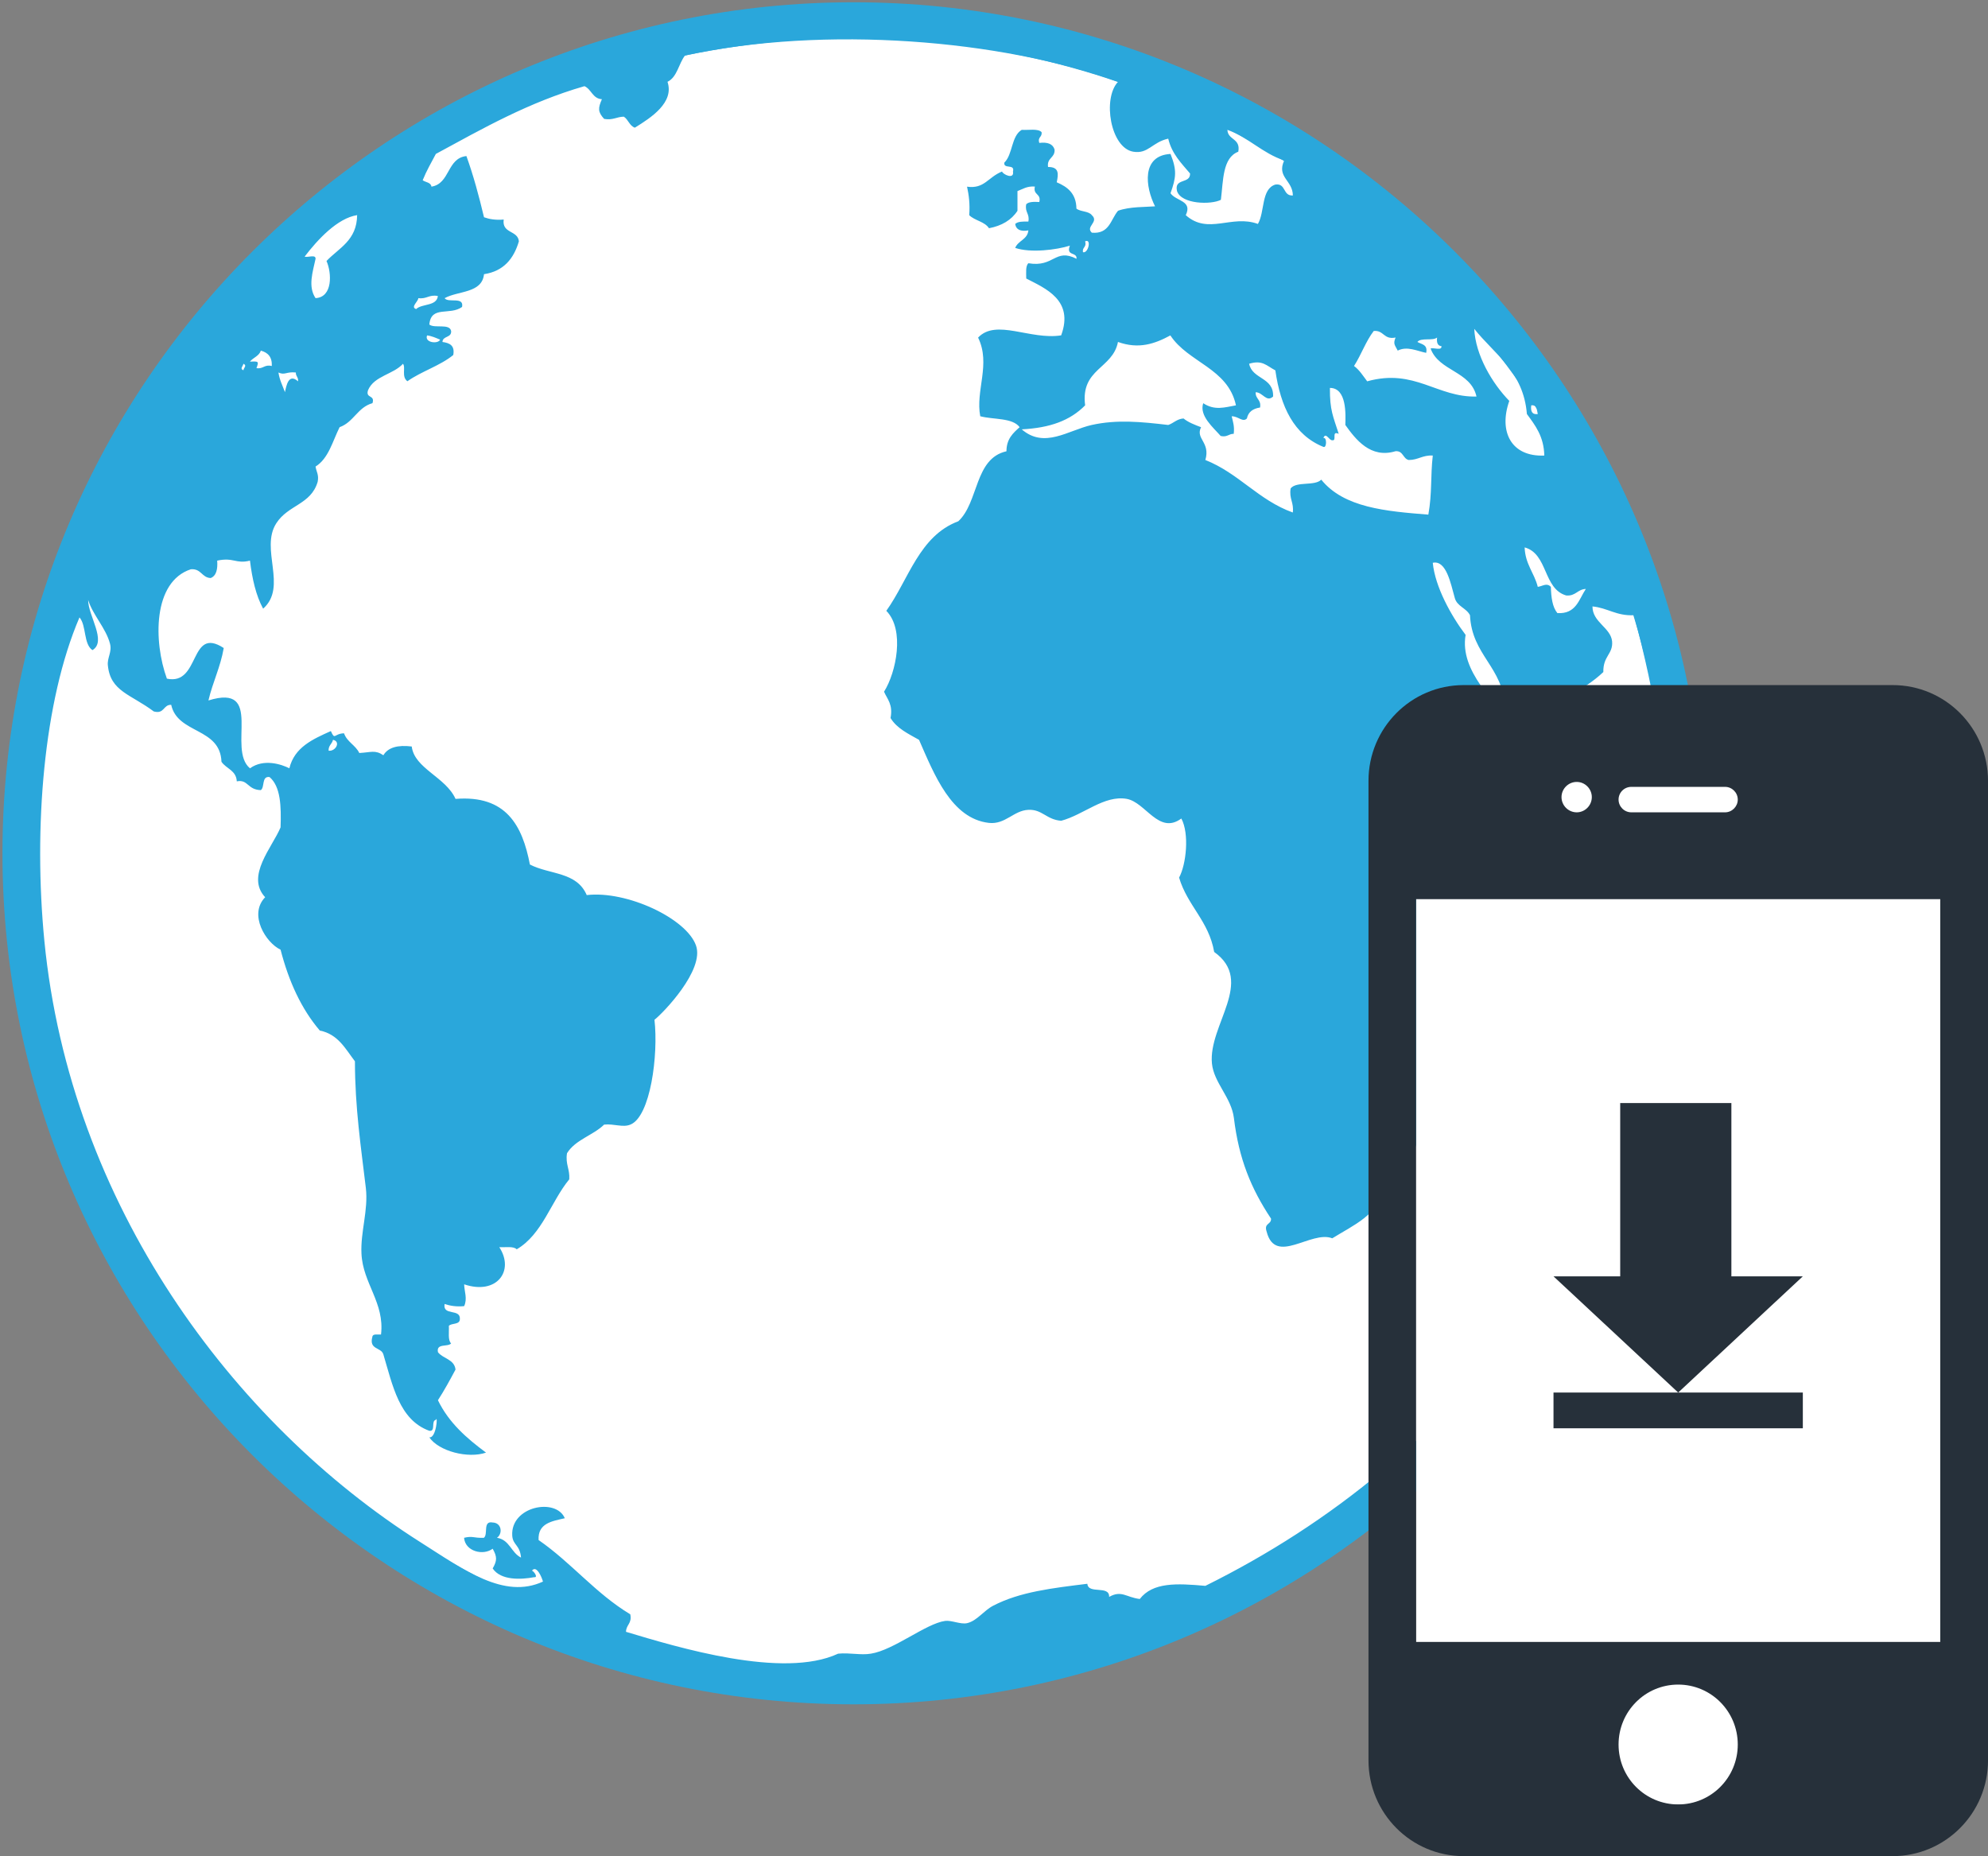 <?xml version="1.0" encoding="utf-8"?>
<!-- Generator: Adobe Illustrator 15.0.2, SVG Export Plug-In . SVG Version: 6.00 Build 0)  -->
<!DOCTYPE svg PUBLIC "-//W3C//DTD SVG 1.1//EN" "http://www.w3.org/Graphics/SVG/1.1/DTD/svg11.dtd">
<svg version="1.1" id="Layer_1" xmlns="http://www.w3.org/2000/svg" xmlns:xlink="http://www.w3.org/1999/xlink" x="0px" y="0px"
	 width="116.691px" height="108.95px" viewBox="0 0 116.691 108.95" enable-background="new 0 0 116.691 108.95"
	 xml:space="preserve">
<rect x="0" y="0" width="116.691" height="108.95" fill="#808080" stroke="none"/>
<path fill="#2AA7DB" d="M31.896,96.276c-0.704,0-1.225-0.188-1.206-0.91C31.104,95.143,31.883,95.619,31.896,96.276z"/>
<path fill="#2AA7DB" d="M26.776,9.497c0.672,0.271-0.138,0.995-0.301,1.352c0.079,0.339,0.841,0.756,1.061,0.452
	c0.618,0.234,0.478,1.227,0.898,1.661c-0.182,0.564-0.634,0.858-0.76,1.499c-0.376-0.019-0.578-0.22-0.597-0.597
	c-0.567-0.02-0.451,0.641-1.201,0.447c0-0.201,0-0.397,0-0.598c-0.821-0.12-1.218,0.183-1.957,0.15
	C24.454,11.981,25.419,10.54,26.776,9.497z"/>
<path fill="#2AA7DB" d="M72.342,16.715c0.371,0.49,0.335,1.378,0.458,2.107c-0.458,0.098-0.526,0.578-1.203,0.456
	c-0.643-0.62-0.292-1.526-0.455-2.411C71.57,16.642,71.76,16.917,72.342,16.715z"/>
<path fill="#2AA7DB" d="M84.681,22.884c0.023,0.83-0.926,0.687-1.352,1.049c-0.479-0.327-0.981-0.619-0.905-1.5
	C83.165,22.043,84.091,22.627,84.681,22.884z"/>
<path fill="#2AA7DB" d="M89.341,23.48c-0.144,0.612-0.66,0.849-1.049,1.206C86.59,24.242,87.662,22.86,89.341,23.48z"/>
<path fill="#2AA7DB" d="M12.944,36.423c1.326-0.384,3.154-0.354,3.158,1.35c-0.997-0.094-1.639,0.164-1.958,0.748
	c-0.517-0.716-1.471-0.044-1.802-0.899c-0.071-0.47,0.319-0.484,0.753-0.452c0.013-0.27-0.188-0.321-0.151-0.603
	c-0.678,0.174-1.124,0.585-2.104,0.453c0.006-1.69-2.241-2.054-3.312-1.352C8.097,32.715,12.159,35.102,12.944,36.423z"/>
<path fill="#2AA7DB" d="M17.756,37.32c0.188,0.814-0.893,0.923-1.351,0.602c0-0.207,0-0.402,0-0.602
	C16.645,37.095,17.509,37.095,17.756,37.32z"/>
<path fill="#2AA7DB" d="M11.745,38.977C9.377,39.771,11.324,36.61,11.745,38.977L11.745,38.977z"/>
<path fill="#2AA7DB" d="M16.405,80.631c0.798-0.169,1.244,1.176,0.598,1.503C16.349,82.088,16.425,81.31,16.405,80.631z"/>
<path fill="#2AA7DB" d="M24.98,88.144c0.465,0.051,0.847,0.164,1.199,0.308c0.051,0.653-0.414,0.793-0.904,0.905
	C24.937,88.947,24.759,88.822,24.98,88.144z"/>
<path fill="#2AA7DB" d="M26.928,88.903c0.456,0.094,0.873,0.239,0.903,0.748c-0.459,0.051-0.903,0.56-1.355,0.157
	C26.481,89.356,26.864,89.292,26.928,88.903z"/>
<path fill="#2AA7DB" d="M85.516,69.089c-0.874-1.562-0.301-3.175,0.64-4.229c-0.464-0.8-0.251-2.433,0.379-3.337
	c0.576-0.81,2.027-0.932,2.575-1.924c0.319-0.595-0.146-1.066,0.515-1.673c1.778,1.328-0.315,4.286-0.779,6.032
	c-0.31,1.187-0.253,1.868-1.024,2.438c0.089,0.515-0.126,0.735-0.132,1.163C87.036,68.137,86.697,69.034,85.516,69.089z"/>
<circle fill="#FFFFFF" cx="50.151" cy="49.972" r="49.393"/>
<path fill="#2AA7DB" d="M47.397,1.847c15.442-0.996,27.604,5.41,35.549,12.701c8.152,7.489,14.523,18.066,15.4,32.854
	c0.919,15.47-5.099,27.204-12.574,35.427c-7.203,7.902-18.404,14.772-32.734,15.521c-15.157,0.8-27.345-5.011-35.545-12.699
	C9.309,77.975,2.591,67.507,1.838,53.054c-0.833-15.911,5.258-27.649,12.57-35.679C19.88,11.371,27.474,6.174,36.745,3.513
	C39.986,2.582,43.969,2.066,47.397,1.847z M25.199,83.984c-1.766-0.641-2.148-2.657-2.7-4.497c-0.138-0.415-0.855-0.258-0.641-1.022
	c0.019-0.189,0.308-0.12,0.507-0.134c0.221-1.87-1.072-3.002-1.148-4.749c-0.063-1.267,0.408-2.549,0.258-3.843
	c-0.282-2.382-0.641-4.724-0.641-7.443c-0.558-0.729-0.987-1.59-2.062-1.805c-1.079-1.263-1.821-2.877-2.304-4.749
	c-0.853-0.393-1.897-2.053-0.904-3.077c-1.156-1.236,0.42-2.933,0.904-4.101c0.044-1.244,0.006-2.4-0.647-2.954
	c-0.477-0.062-0.27,0.584-0.509,0.768c-0.798-0.02-0.741-0.646-1.413-0.515c-0.032-0.649-0.628-0.743-0.899-1.149
	c-0.075-2.023-2.575-1.621-2.951-3.343c-0.478-0.013-0.39,0.56-1.023,0.389c-1.346-1.009-2.545-1.173-2.694-2.699
	c-0.052-0.452,0.257-0.786,0.123-1.284c-0.237-0.908-1.017-1.688-1.28-2.562c-0.011,0.913,1.113,2.432,0.252,2.946
	c-0.534-0.356-0.347-1.445-0.761-1.922c-2.109,4.908-2.708,12.363-2.061,18.995c1.51,15.414,11.006,28.272,22.073,35.289
	c2.562,1.627,4.907,3.367,7.193,2.312c-0.077-0.28-0.385-0.986-0.647-0.64c0.1,0.012,0.391,0.418,0.126,0.383
	c-0.771,0.144-1.954,0.199-2.431-0.514c0.264-0.461,0.264-0.687,0-1.158c-0.554,0.42-1.614,0.163-1.679-0.641
	c0.526-0.125,0.522,0.021,1.162,0c0.266-0.201-0.081-1.013,0.517-0.898c0.538,0.018,0.595,0.662,0.252,0.898
	c0.747,0.114,0.833,0.879,1.412,1.162c-0.063-0.755-0.478-0.722-0.516-1.287c-0.105-1.729,2.571-2.243,3.086-1.023
	c-0.762,0.174-1.591,0.295-1.539,1.28c1.921,1.325,3.353,3.142,5.382,4.359c0.113,0.542-0.245,0.608-0.251,1.028
	c3.014,0.905,9.215,2.791,12.45,1.283c0.689-0.069,1.319,0.101,1.921,0c1.345-0.207,3.236-1.77,4.361-1.923
	c0.371-0.05,0.91,0.216,1.288,0.132c0.582-0.132,0.977-0.74,1.539-1.028c1.562-0.812,3.473-1.031,5.521-1.284
	c0.05,0.636,1.306,0.065,1.279,0.77c0.729-0.409,0.993,0.023,1.798,0.123c0.766-0.99,2.173-0.921,3.85-0.771
	c14.769-7.318,26.326-21.216,27.08-42.086c0.203-5.485-0.69-10.283-1.922-14.888c-1.037,0.05-1.539-0.429-2.436-0.516
	c0,0.936,1.072,1.239,1.153,2.053c0.062,0.749-0.534,0.849-0.515,1.798c-1.181,1.13-2.857,1.758-4.233,2.692
	c-0.018,0.417,0.126,0.989-0.383,0.901c-0.728-0.171-0.66-1.13-1.156-1.532c-0.113-2.371-1.941-3.028-2.055-5.396
	c-0.214-0.429-0.771-0.516-0.897-1.03c-0.233-0.818-0.49-2.219-1.287-2.048c0.135,1.411,1.08,3.116,1.927,4.232
	c-0.368,2.16,1.785,3.914,2.827,5.518c-0.158,0.312-0.728,0.622-0.389,1.022c0.929-0.188,2.123-0.295,3.086-0.766
	c0.193,2.432-1.396,4.17-1.807,6.419c-0.282,0.146-0.418,0.426-0.771,0.51c-0.206,2.185-2.871,2.725-2.559,4.748
	c0.072,0.522,0.817,0.821,1.025,1.42c0.435,1.237-0.208,2.235-0.26,3.845c-1.008,0.791-2.101,1.481-2.692,2.695
	c0.508,0.691,0.464,2.129,0,2.82c-0.213,0-0.429,0-0.641,0c-0.836,1.437-0.937,3.604-2.57,4.239
	c-0.407,1.595-1.839,2.179-3.076,2.95c-1.237-0.49-3.335,1.614-3.851-0.389c-0.176-0.521,0.276-0.4,0.257-0.766
	c-1.181-1.778-1.89-3.518-2.179-5.904c-0.152-1.214-1.177-2.068-1.29-3.203c-0.219-2.269,2.546-4.823,0.132-6.546
	c-0.319-1.829-1.569-2.707-2.06-4.365c0.421-0.773,0.61-2.581,0.132-3.468c-1.325,0.975-2.091-0.954-3.209-1.154
	c-1.326-0.228-2.521,0.934-3.843,1.286c-0.868-0.062-1.115-0.685-1.933-0.641c-0.857,0.038-1.347,0.873-2.31,0.766
	c-2.203-0.25-3.209-2.839-4.101-4.874c-0.63-0.357-1.308-0.674-1.673-1.282c0.152-0.797-0.187-1.1-0.382-1.544
	c0.715-1.131,1.231-3.636,0.134-4.748c1.317-1.842,1.927-4.397,4.226-5.257c1.206-1.114,0.94-3.689,2.826-4.108
	c0-0.729,0.391-1.07,0.773-1.415c-0.423-0.564-1.532-0.435-2.312-0.641c-0.29-1.507,0.634-3.062-0.126-4.616
	c1.054-1.126,3.065,0.156,4.876-0.132c0.759-2.066-0.911-2.748-2.05-3.336c0-0.341-0.05-0.733,0.126-0.897
	c1.519,0.258,1.559-0.907,2.826-0.261c0.038-0.425-0.634-0.136-0.391-0.771c-0.783,0.247-2.299,0.44-3.209,0.132
	c0.172-0.438,0.718-0.482,0.773-1.028c-0.459,0.081-0.729-0.047-0.773-0.378c0.15-0.148,0.46-0.148,0.773-0.14
	c0.088-0.472-0.22-0.537-0.126-1.018c0.146-0.149,0.453-0.149,0.768-0.13c0.123-0.514-0.379-0.389-0.26-0.907
	c-0.47-0.036-0.715,0.153-1.022,0.266c0,0.385,0,0.771,0,1.156c-0.353,0.546-0.923,0.881-1.672,1.024
	c-0.251-0.392-0.841-0.446-1.16-0.766c0.05-0.644-0.02-1.183-0.128-1.673c1.019,0.146,1.227-0.558,2.056-0.891
	c0.031,0.163,0.728,0.5,0.64,0c0.126-0.471-0.57-0.116-0.507-0.522c0.501-0.477,0.401-1.559,1.021-1.923
	c0.402,0.027,0.944-0.089,1.164,0.133c0.05,0.308-0.248,0.277-0.132,0.634c0.488-0.057,0.797,0.059,0.896,0.391
	c0.032,0.501-0.464,0.471-0.383,1.022c0.666-0.005,0.61,0.421,0.509,0.899c0.636,0.269,1.145,0.66,1.156,1.543
	c0.239,0.195,0.724,0.139,0.905,0.387c0.444,0.4-0.397,0.67,0,1.028c1.036,0.094,1.104-0.779,1.538-1.287
	c0.685-0.25,1.621-0.214,2.173-0.26c-0.576-1.134-0.811-2.981,0.907-3.075c0.383,0.961,0.331,1.382,0,2.307
	c0.331,0.476,1.304,0.424,0.896,1.287c1.312,1.173,2.688-0.052,4.234,0.514c0.415-0.705,0.182-2.055,1.028-2.312
	c0.634-0.088,0.423,0.684,1.024,0.64c-0.006-0.891-0.966-1.068-0.508-2.053c-1.289-0.427-2.079-1.346-3.335-1.798
	c0.024,0.611,0.789,0.484,0.64,1.283c-0.931,0.357-0.879,1.69-1.022,2.824c-0.561,0.296-2.32,0.271-2.575-0.514
	c-0.184-0.784,0.789-0.4,0.766-1.03c-0.503-0.597-1.068-1.148-1.282-2.046c-0.954,0.212-1.174,0.915-2.055,0.766
	c-1.338-0.227-1.814-3.127-0.892-4.102c-6.847-2.476-17.192-3.325-25.415-1.547c-0.376,0.476-0.452,1.265-1.029,1.547
	c0.402,1.211-0.941,2.091-1.917,2.692c-0.319-0.111-0.382-0.477-0.647-0.646c-0.42,0.006-0.64,0.221-1.156,0.131
	c-0.374-0.406-0.362-0.63-0.131-1.155c-0.553-0.038-0.61-0.585-1.024-0.766c-3.285,0.946-5.973,2.487-8.723,3.977
	c-0.264,0.502-0.547,0.984-0.773,1.545c0.167,0.125,0.482,0.119,0.514,0.376c1.106-0.176,0.899-1.67,2.053-1.796
	c0.411,1.137,0.737,2.349,1.033,3.592c0.318,0.114,0.684,0.176,1.156,0.134c-0.116,0.835,0.829,0.62,0.891,1.279
	c-0.301,1.023-0.899,1.755-2.047,1.929c-0.116,1.13-1.522,0.966-2.312,1.408c0.214,0.302,1.148-0.119,1.024,0.515
	c-0.723,0.522-1.817-0.107-1.922,1.031c0.3,0.249,1.192-0.082,1.28,0.382c0.031,0.413-0.496,0.27-0.509,0.643
	c0.409,0.056,0.74,0.195,0.634,0.765c-0.778,0.635-1.871,0.957-2.692,1.54c-0.366-0.27-0.083-0.815-0.26-1.025
	c-0.569,0.63-1.684,0.704-2.049,1.545c-0.167,0.505,0.423,0.257,0.26,0.766c-0.873,0.241-1.106,1.12-1.93,1.409
	c-0.415,0.831-0.646,1.834-1.412,2.312c0.044,0.301,0.208,0.484,0.124,0.896c-0.395,1.344-1.733,1.344-2.43,2.436
	c-0.967,1.51,0.678,3.726-0.771,5.01c-0.423-0.773-0.642-1.754-0.773-2.82c-0.837,0.211-0.942-0.209-1.924,0
	c0.038,0.5-0.049,0.893-0.382,1.022c-0.529-0.024-0.547-0.563-1.163-0.515c-2.236,0.729-2.198,4.246-1.407,6.421
	c1.98,0.421,1.302-3.124,3.337-1.798c-0.195,1.13-0.647,1.999-0.898,3.077c3.297-1.022,1.074,2.858,2.438,3.983
	c0.804-0.578,1.84-0.24,2.312,0c0.299-1.238,1.375-1.709,2.436-2.186c0.245,0.564,0.184,0.145,0.773,0.132
	c0.176,0.509,0.672,0.689,0.896,1.156c0.698-0.038,0.929-0.195,1.414,0.132c0.271-0.459,0.843-0.616,1.664-0.514
	c0.157,1.293,1.997,1.793,2.571,3.076c2.971-0.238,3.925,1.559,4.365,3.852c1.167,0.602,2.743,0.413,3.336,1.794
	c2.342-0.274,5.846,1.364,6.412,2.954c0.522,1.443-1.945,3.986-2.436,4.365c0.236,2.054-0.234,5.686-1.416,6.153
	c-0.444,0.186-0.961-0.062-1.539,0c-0.651,0.636-1.688,0.882-2.179,1.681c-0.104,0.646,0.176,0.929,0.132,1.531
	c-1.08,1.317-1.577,3.223-3.084,4.108c-0.188-0.196-0.661-0.106-1.023-0.126c0.912,1.395-0.156,2.826-2.062,2.181
	c0.008,0.421,0.203,0.836,0,1.28c-0.463,0.045-0.828-0.019-1.148-0.126c-0.126,0.724,0.949,0.241,0.896,0.899
	c-0.018,0.332-0.477,0.207-0.646,0.384c0.021,0.369-0.069,0.84,0.132,1.031c-0.195,0.229-0.879-0.028-0.773,0.514
	c0.295,0.389,0.961,0.407,1.032,1.022c-0.326,0.61-0.662,1.227-1.032,1.799c0.642,1.329,1.698,2.24,2.822,3.075
	c-1.056,0.364-2.771-0.08-3.329-0.896c0.419,0.062,0.507-1.364,0.384-1.024C25.287,83.396,25.594,84.04,25.199,83.984z
	 M17.882,15.062c0.182,0.07,0.66-0.149,0.64,0.132c-0.163,0.761-0.458,1.629,0,2.306c1.017-0.055,0.955-1.48,0.643-2.181
	c0.727-0.765,1.782-1.203,1.798-2.692C19.804,12.809,18.642,14.064,17.882,15.062z M63.567,14.802
	c0.309,0.098,0.521-0.823,0.128-0.637C63.799,14.524,63.512,14.498,63.567,14.802z M24.554,17.5c0,0.195-0.479,0.528-0.127,0.641
	c0.347-0.331,1.207-0.155,1.275-0.766C25.182,17.275,25.048,17.57,24.554,17.5z M88.592,23.532
	c-0.634,1.796,0.106,3.291,2.055,3.208c-0.026-1.129-0.534-1.774-1.022-2.437c-0.203-2.5-1.897-3.498-3.09-5.001
	C86.607,20.849,87.589,22.502,88.592,23.532z M79.478,21.483c0.32,0.233,0.528,0.578,0.773,0.899
	c2.789-0.774,4.103,0.958,6.415,0.893c-0.335-1.503-2.205-1.472-2.695-2.821c0.188-0.063,0.666,0.15,0.64-0.133
	c-0.226-0.023-0.294-0.212-0.257-0.509c-0.257,0.214-0.949-0.012-1.156,0.26c0.245,0.141,0.622,0.149,0.514,0.64
	c-0.533-0.107-1.117-0.414-1.669-0.132c-0.164-0.326-0.284-0.385-0.126-0.768c-0.704,0.144-0.68-0.44-1.282-0.385
	C80.169,20.032,79.9,20.829,79.478,21.483z M25.834,19.938c-0.24-0.1-0.471-0.212-0.766-0.25
	C24.899,20.114,25.714,20.213,25.834,19.938z M68.698,19.688c-0.917,0.495-1.853,0.822-3.076,0.384
	c-0.303,1.582-2.206,1.557-1.927,3.721c-0.882,0.894-2.056,1.322-3.721,1.409c1.332,1.15,2.72,0.057,4.107-0.257
	c1.477-0.327,2.89-0.189,4.492,0c0.319-0.107,0.502-0.353,0.897-0.382c0.282,0.23,0.653,0.37,1.03,0.514
	c-0.345,0.686,0.561,0.873,0.251,1.924c1.96,0.775,3.115,2.357,5.133,3.082c0.076-0.589-0.228-0.804-0.126-1.414
	c0.339-0.431,1.42-0.123,1.797-0.514c1.331,1.646,3.787,1.854,6.286,2.053c0.228-1.287,0.12-2.249,0.26-3.468
	c-0.598-0.036-0.855,0.261-1.413,0.261c-0.345-0.078-0.315-0.543-0.768-0.517c-1.475,0.452-2.349-0.698-2.952-1.539
	c0.018-0.609,0.094-2.175-0.905-2.175c-0.012,1.313,0.189,1.666,0.517,2.695c-0.459-0.207-0.076,0.435-0.383,0.377
	c-0.172,0.023-0.383-0.515-0.517-0.126c0.207-0.093,0.207,0.604,0,0.515c-1.733-0.702-2.514-2.358-2.82-4.491
	c-0.538-0.287-0.761-0.622-1.539-0.389c0.188,0.929,1.451,0.779,1.407,1.924c-0.395,0.364-0.598-0.248-1.024-0.252
	c-0.018,0.407,0.339,0.425,0.259,0.897c-0.414,0.064-0.691,0.251-0.773,0.643c-0.245,0.248-0.514-0.14-0.893-0.127
	c0.072,0.311,0.175,0.585,0.119,1.029c-0.294-0.007-0.374,0.214-0.765,0.126c-0.427-0.494-1.271-1.181-1.025-1.924
	c0.678,0.448,1.265,0.241,1.922,0.125C72.079,21.608,69.75,21.29,68.698,19.688z M14.671,21.227
	c0.516-0.024,0.528-0.019,0.383,0.382c0.41,0.064,0.454-0.233,0.901-0.125c0.022-0.547-0.239-0.789-0.643-0.903
	C15.205,20.905,14.862,20.986,14.671,21.227z M14.287,21.734c0.021-0.149,0.228-0.281,0-0.383
	C14.265,21.501,14.057,21.646,14.287,21.734z M16.726,23.018c0.082-0.372,0.208-1.132,0.768-0.635
	c0.032-0.246-0.14-0.29-0.128-0.518c-0.569-0.062-0.64,0.178-1.022,0C16.411,22.314,16.589,22.64,16.726,23.018z M90.264,24.304
	c-0.056-0.243-0.05-0.552-0.383-0.511C89.837,24.128,89.919,24.35,90.264,24.304z M90.264,34.447c0.295-0.042,0.528-0.257,0.768,0
	c0.018,0.617,0.088,1.183,0.383,1.541c1.099,0.062,1.256-0.793,1.67-1.419c-0.494,0.018-0.59,0.433-1.155,0.383
	c-1.356-0.396-1.062-2.446-2.437-2.821C89.528,33.122,90.057,33.621,90.264,34.447z M19.289,44.065
	c0.413,0.052,0.735-0.54,0.257-0.64C19.49,43.677,19.271,43.753,19.289,44.065z"/>
<path fill="#2AA7DB" d="M50.1,2.237c26.426,0,47.847,21.421,47.847,47.846c0,26.426-21.421,47.854-47.847,47.854
	c-26.419,0-47.848-21.429-47.848-47.854C2.252,23.658,23.673,2.237,50.1,2.237 M50.1,0.133c-27.543,0-49.956,22.413-49.956,49.95
	c0,27.546,22.413,49.957,49.956,49.957c27.544,0,49.958-22.407,49.958-49.957C100.049,22.546,77.644,0.133,50.1,0.133L50.1,0.133z"
	/>
<rect x="83.121" y="41.705" fill="#FFFFFF" width="30.768" height="64.211"/>
<path fill="#26303A" d="M111.094,40.213H85.916c-3.09,0-5.589,2.519-5.589,5.62v57.496c0,3.104,2.499,5.621,5.589,5.621h25.178
	c3.092,0,5.598-2.518,5.598-5.621V45.833C116.691,42.731,114.186,40.213,111.094,40.213z M95.756,46.187h5.501
	c0.407,0,0.746,0.333,0.746,0.748c0,0.406-0.339,0.747-0.746,0.747h-5.501c-0.417,0-0.75-0.341-0.75-0.747
	C95.006,46.52,95.339,46.187,95.756,46.187z M92.55,45.897c0.484,0,0.886,0.402,0.886,0.891c0,0.491-0.401,0.894-0.886,0.894
	c-0.49,0-0.893-0.402-0.893-0.894C91.657,46.3,92.06,45.897,92.55,45.897z M98.506,105.916c-1.936,0-3.5-1.57-3.5-3.516
	c0-1.948,1.564-3.519,3.5-3.519c1.93,0,3.497,1.57,3.497,3.519C102.003,104.346,100.436,105.916,98.506,105.916z M113.889,96.377
	H83.121V52.78h30.768V96.377z"/>
<polygon fill="#26303A" points="101.628,74.918 101.628,64.746 95.102,64.746 95.102,74.918 91.187,74.918 98.506,81.739 
	105.821,74.918 "/>
<rect x="91.187" y="81.739" fill="#26303A" width="14.635" height="2.098"/>
</svg>
